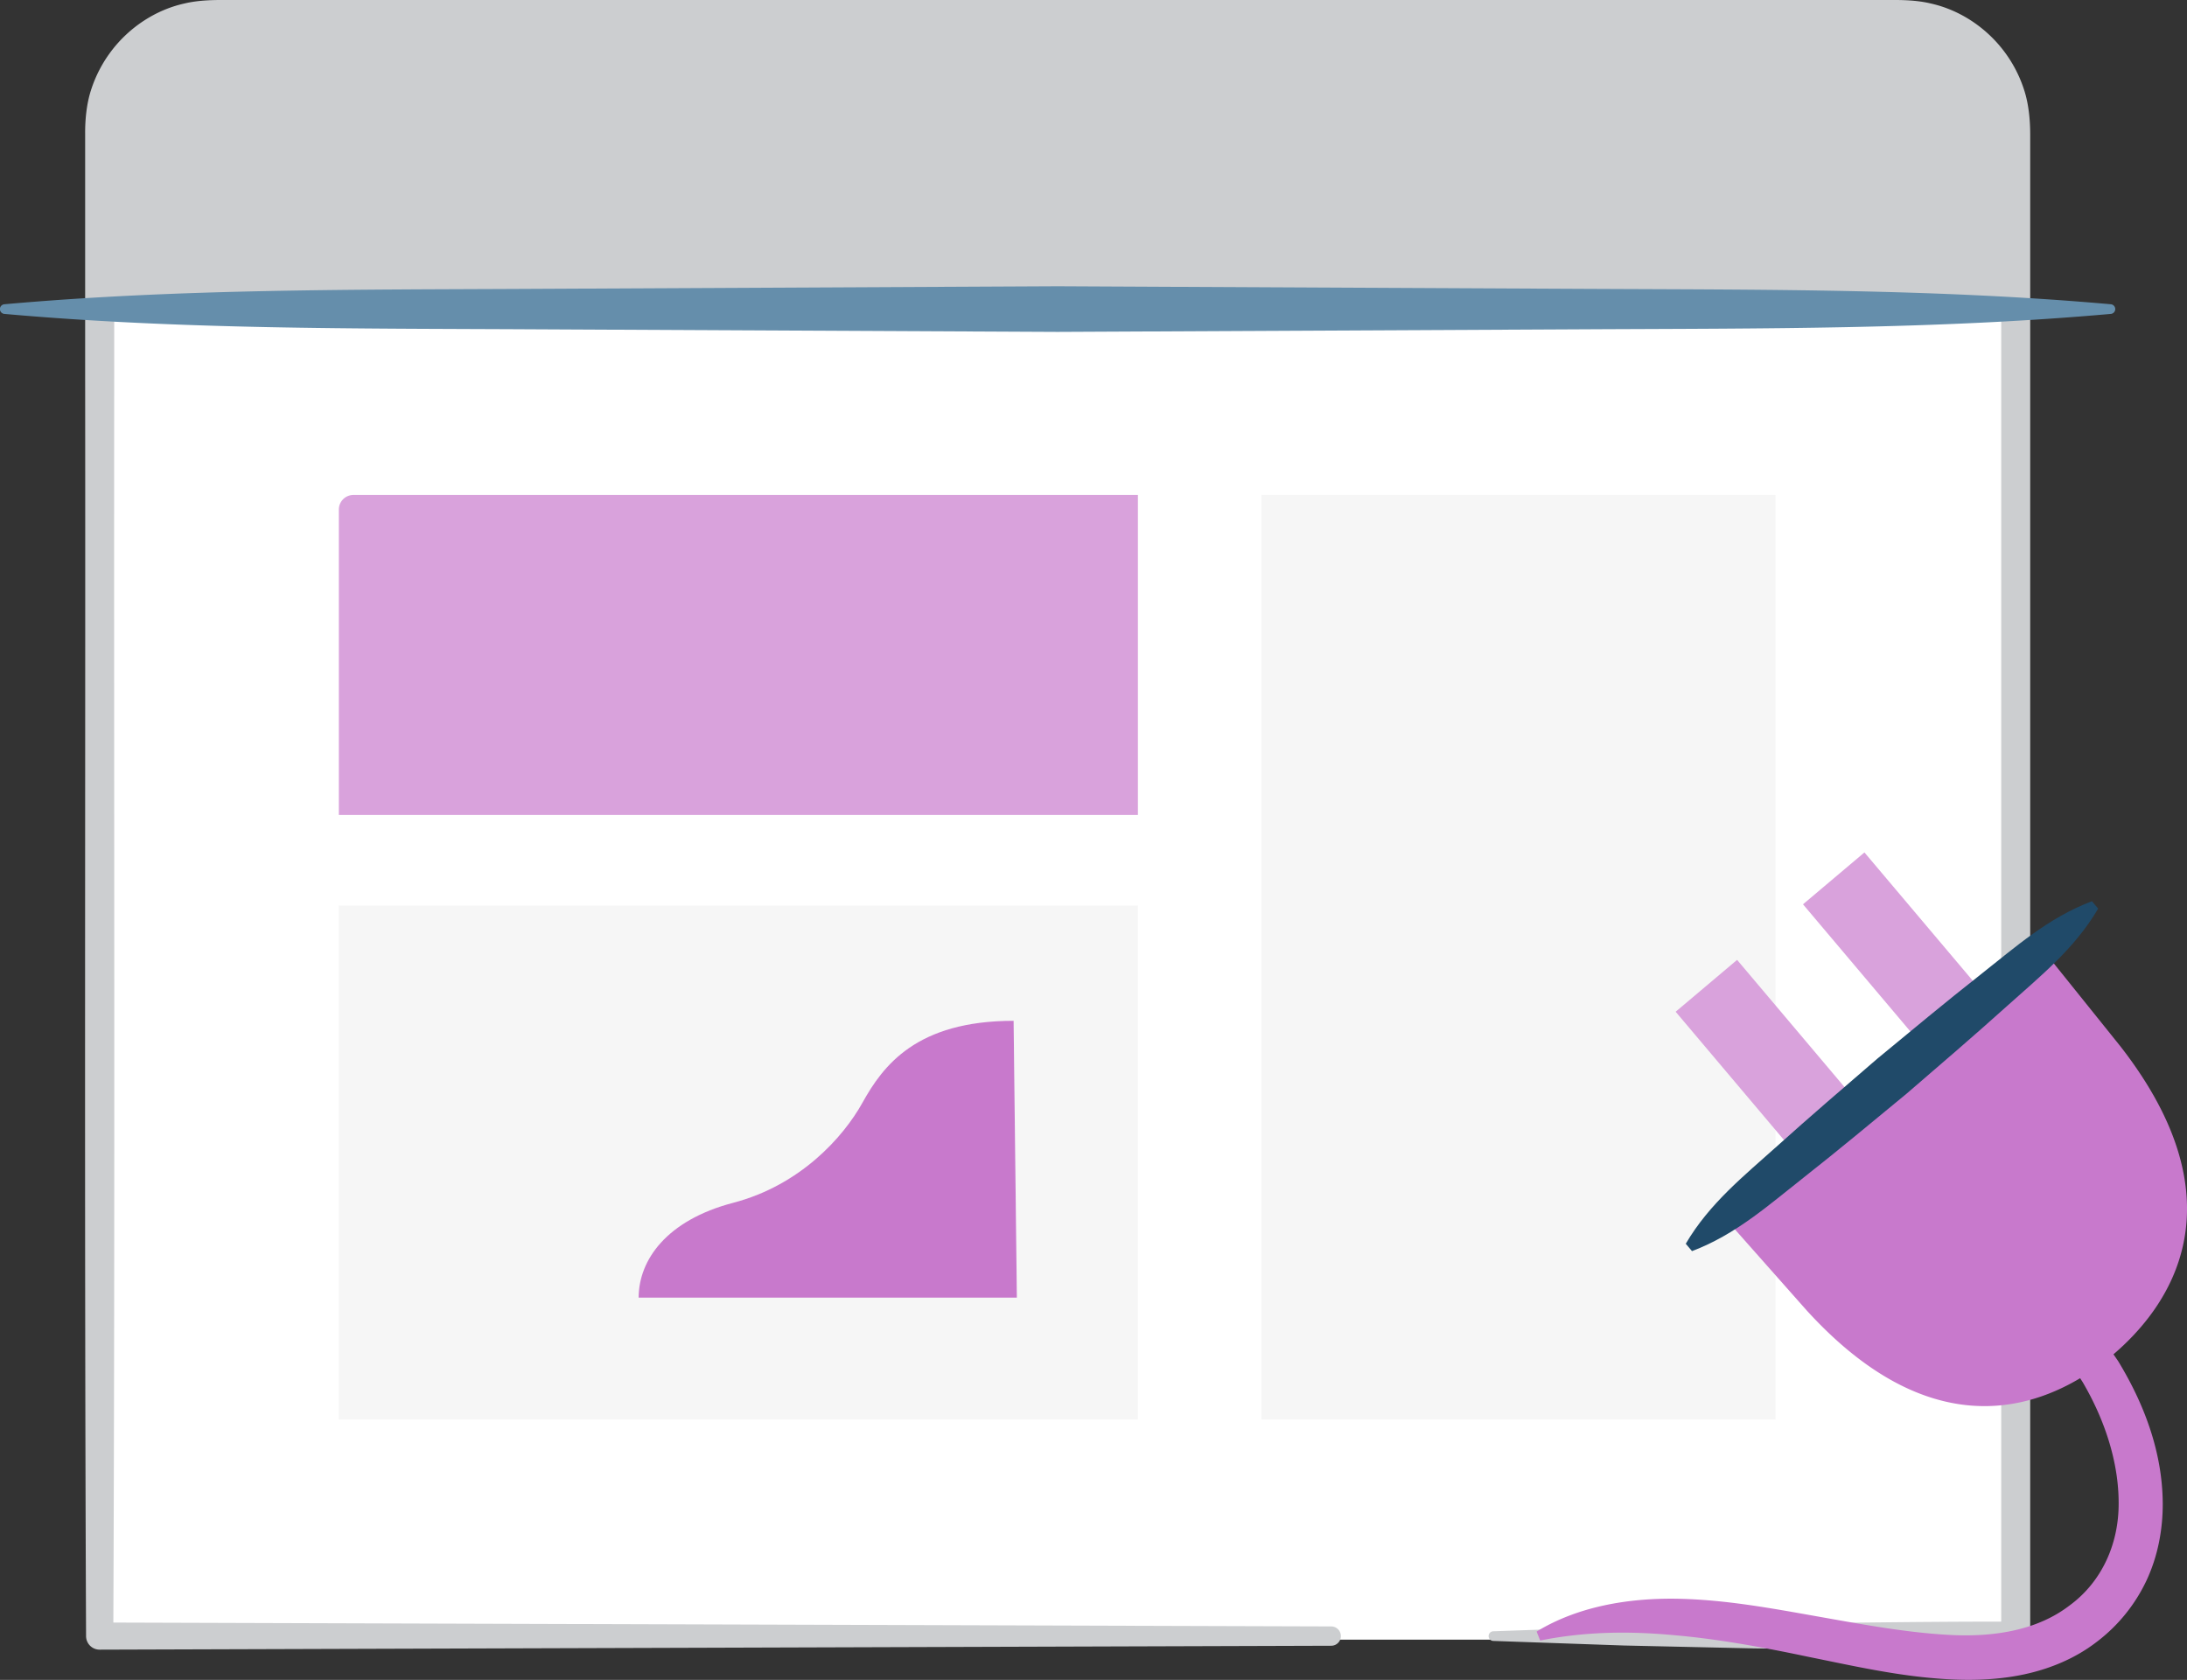 <svg viewBox="0 0 1598.23 1228" xmlns="http://www.w3.org/2000/svg"><rect x="0" y="0" width="1598.23" height="1228" fill="#333333" stroke="none"/><path d="m72.22 225.94h1404.08v972.65h-1404.08z" fill="#fff"/><g transform="translate(-1739.77 -1257)"><path d="m3219.09 1323.1a95.13 95.13 0 0 0 -14.91-28.78c-13.08-17.25-32.23-30.07-53.5-34.78-10.48-2.55-22-2.62-31.12-2.52h-1213.82c-9.08-.1-20.64 0-31.12 2.52-21.28 4.71-40.42 17.52-53.5 34.78a95.06 95.06 0 0 0 -14.91 28.78c-3.27 10.2-4.28 21.8-4.21 31.67v173.4c.3 308.27-.67 616.54.67 924.81v.06a9.9 9.9 0 0 0 9.93 9.86l900-2.86a7.06 7.06 0 0 0 0-14.12l-890-2.83c1.27-305 .34-609.95.63-914.92v-45.23h1379v959.46c-60.08 0-120.16 1-180.24 1.59l-95.41 2.12-95.42 3.35a3.53 3.53 0 0 0 0 7.06l95.42 3.35 95.41 2.12c63.61.58 127.22 1.71 190.83 1.6a10.59 10.59 0 0 0 10.59-10.59v-1098.23c-.03-9.87-1.05-21.47-4.32-31.67z" fill="#ccced0"/><path d="m3282.29 1486.47c-128.28 11.41-256.55 10.58-384.83 11.25l-384.82 1.9-384.82-1.9c-128.28-.67-256.55.18-384.83-11.25a3.54 3.54 0 0 1 0-7.06c128.27-11.43 256.55-10.57 384.83-11.25l384.82-1.9 384.82 1.9c128.27.67 256.55-.16 384.83 11.25a3.54 3.54 0 0 1 0 7.06z" fill="#658eab"/><path d="m2571.34 1852.73h-583.94v-223.25a10.67 10.67 0 0 1 10.67-10.67h573.27z" fill="#d9a2dc"/><path d="m1987.4 1918.94v375.72h583.94v-375.72zm219.09 286.67c0-27.38 20.25-56.57 69.1-69.35s80.32-47.73 94.5-73.24c15-27 39.29-59.8 110.42-59.8l2.38 202.39z" fill="#f6f6f6"/><path d="m2370.08 2063c-14.17 25.51-45.65 60.46-94.5 73.24s-69.1 42-69.1 69.35h276.41l-2.38-202.39c-71.13.02-95.42 32.8-110.43 59.8z" fill="#c879cc"/></g><path d="m921.84 361.8h375.72v675.85h-375.72z" fill="#f6f6f6"/><path d="m2999.62 1964h58.78v128.87h-58.78z" fill="#d9a2dc" transform="matrix(.764 -.645 .645 .764 -2333.95 1173.84)"/><path d="m3092.74 1885.46h58.78v128.87h-58.78z" fill="#d9a2dc" transform="matrix(.764 -.645 .645 .764 -2261.37 1215.37)"/><path d="m3284.26 2247c40-34.19 95.36-109.56 4.78-225.51l-53.94-67.16-117.41 96.45-114.87 99.47 57.1 64.49c82.89 91.1 155 76.6 200 49.72.64 1 1.28 2 1.91 3 16 27.32 26.26 58.26 26.22 88.33.13 30.12-12.53 57.89-36.25 75.09-23 17.55-53.89 22.85-85.84 21.32s-65-7.73-98.44-13.66-67.58-12.31-102.81-12.87c-34.92-.49-71.77 5.56-102 24l2.61 6.56c33.13-6.67 65.39-6.93 98-3.9 32.58 2.83 65.33 8.93 98.45 15.91 33.17 6.69 66.82 14.48 102.64 16.35 17.86.9 36.36.31 54.9-3.69s37-11.57 52.49-23.51a120.9 120.9 0 0 0 36.7-45.27c8.32-17.87 11.87-37.41 11.77-56.31-.27-38.08-14-73.31-32.64-103.92z" fill="#c879cc" transform="translate(-1739.77 -1257)"/><path d="m2971.71 2166.17c17.37-29.6 42.72-49.74 66.79-71.39s48.63-42.72 73.15-63.85c25-20.61 49.81-41.32 75.26-61.34s49.51-41.68 81.62-53.79l4.55 5.4c-17.35 29.61-42.72 49.73-66.79 71.39s-48.63 42.72-73.15 63.84c-25 20.61-49.81 41.32-75.26 61.34s-49.52 41.67-81.62 53.8z" fill="#204a69" transform="translate(-1739.77 -1257)"/></svg>